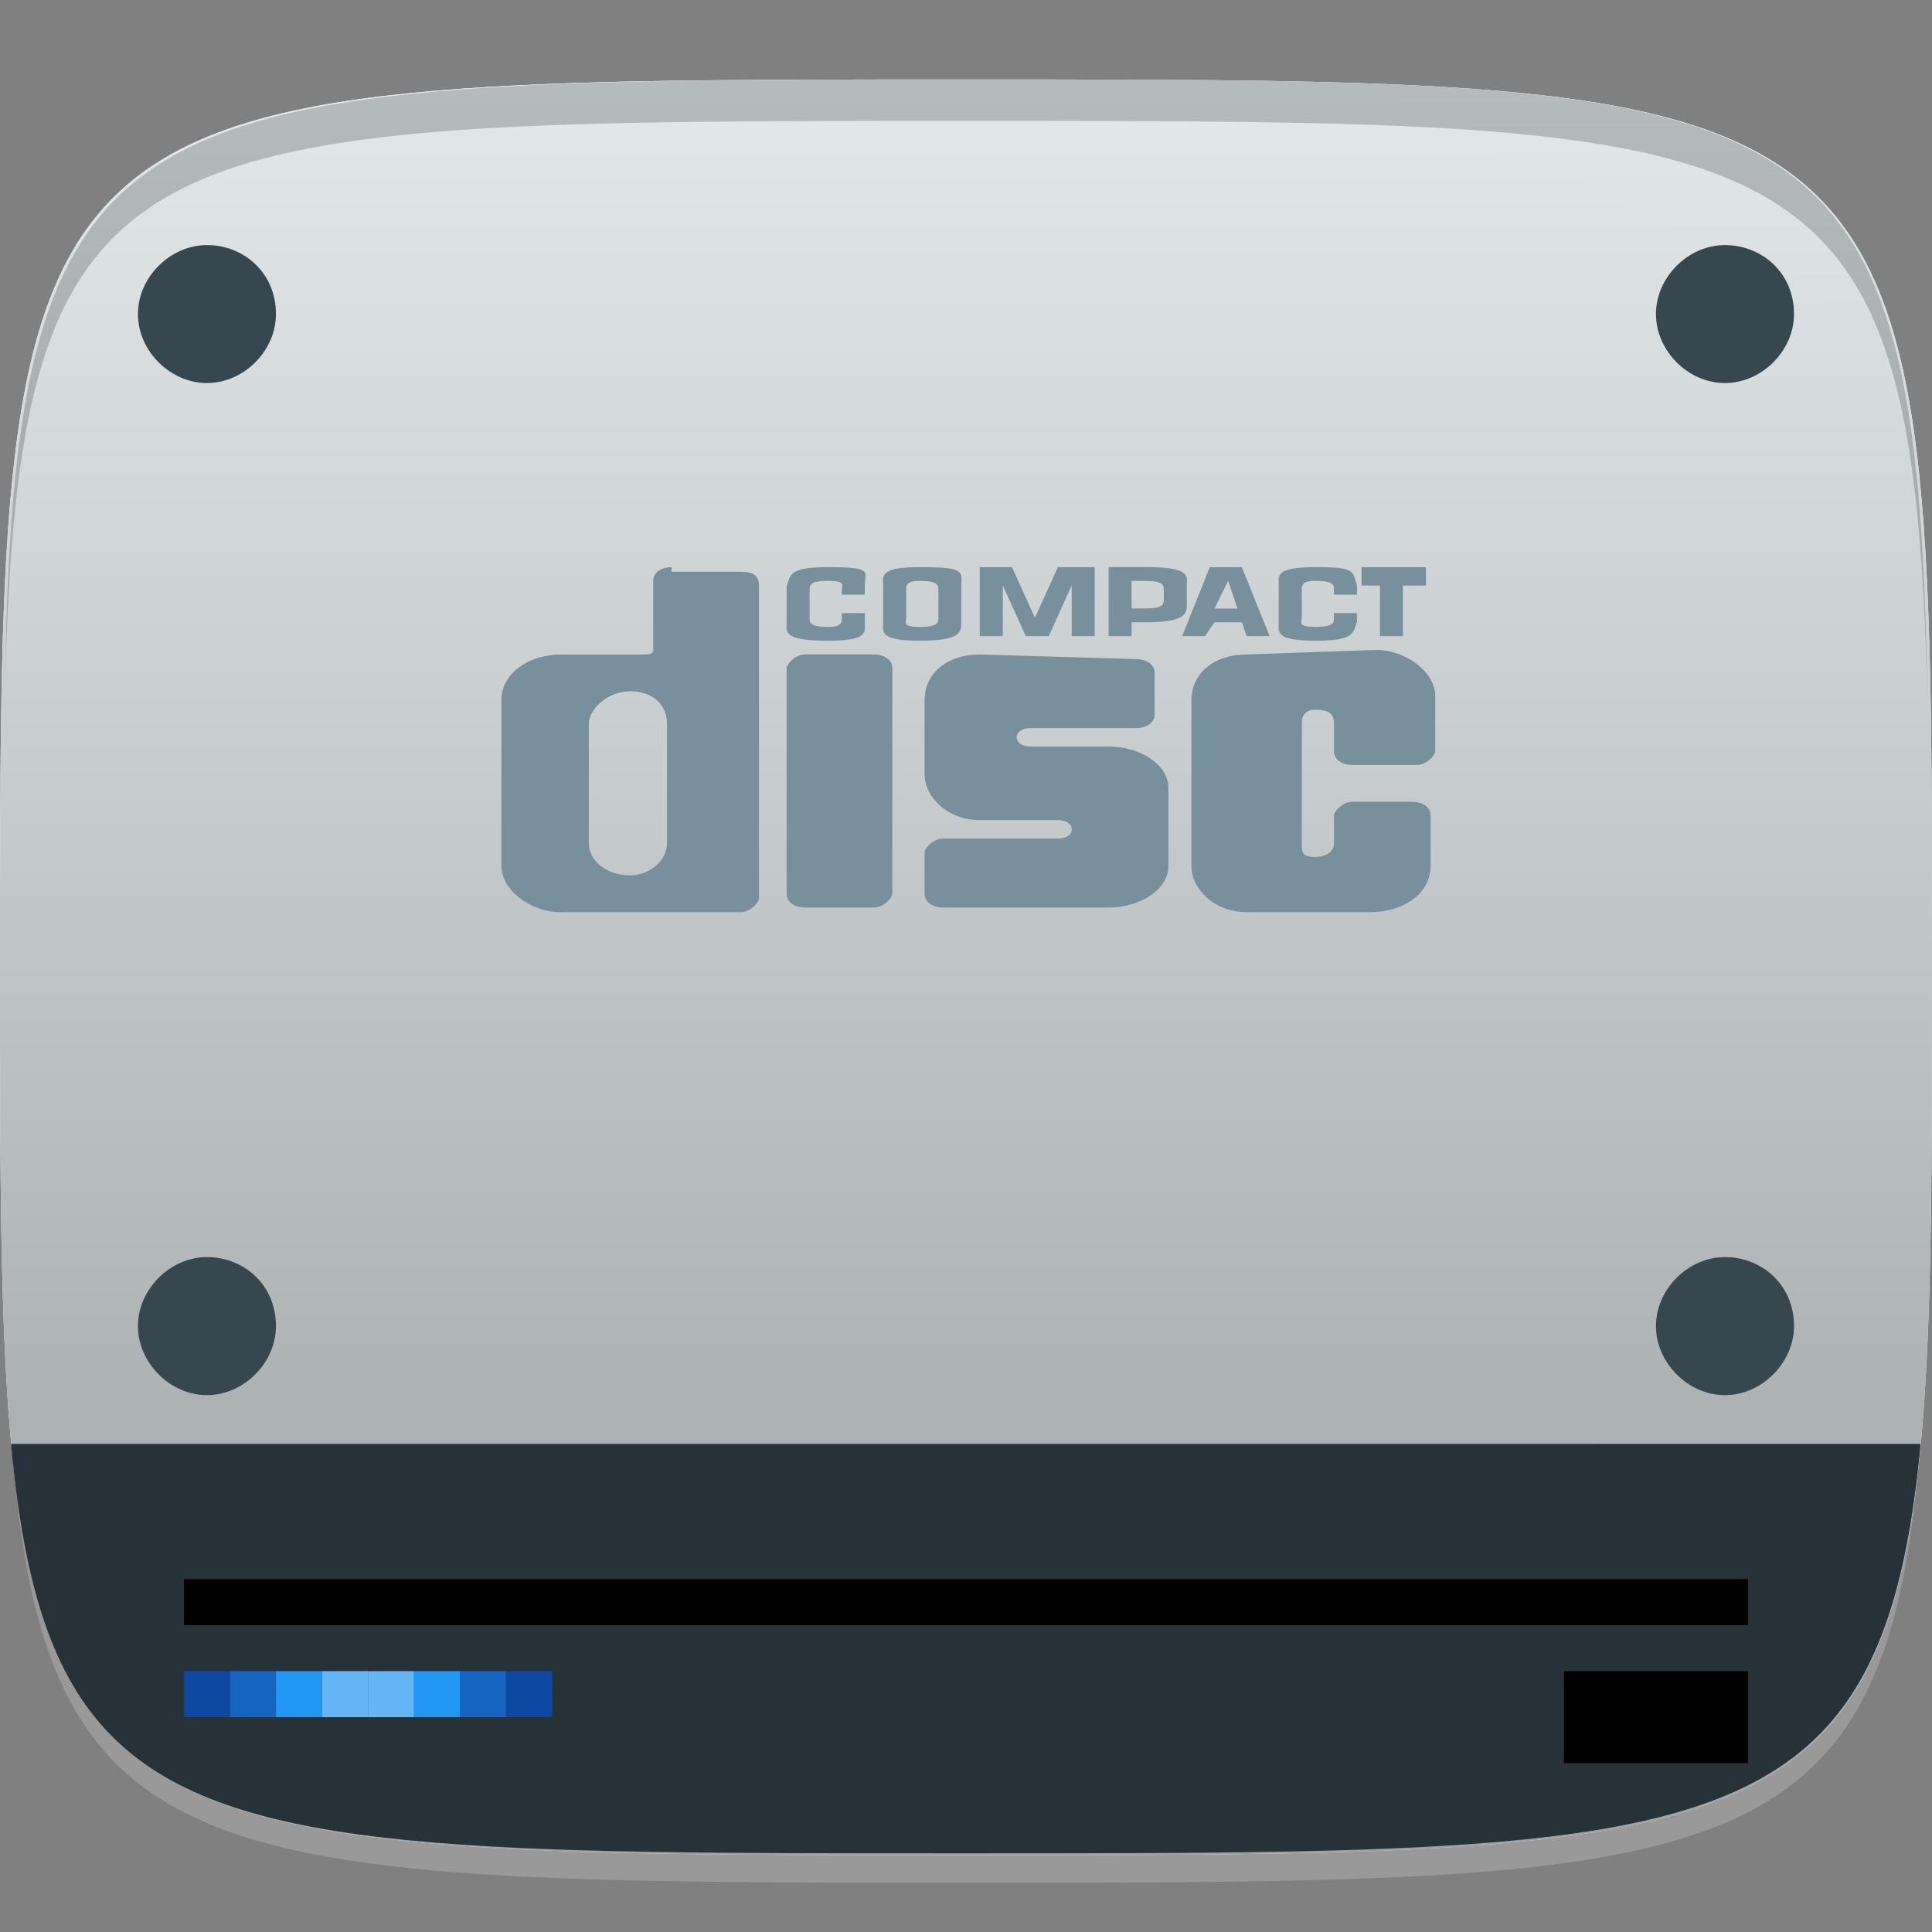 <?xml version="1.0" encoding="utf-8"?>
<!-- Generator: Adobe Illustrator 15.0.0, SVG Export Plug-In . SVG Version: 6.00 Build 0)  -->
<!DOCTYPE svg PUBLIC "-//W3C//DTD SVG 1.1//EN" "http://www.w3.org/Graphics/SVG/1.1/DTD/svg11.dtd">
<svg version="1.1"
	 id="svg2" sodipodi:docname="gnome-dev-disc-cdrom.svg" inkscape:version="0.48.4 r9939" xmlns:cc="http://creativecommons.org/ns#" xmlns:dc="http://purl.org/dc/elements/1.1/" xmlns:rdf="http://www.w3.org/1999/02/22-rdf-syntax-ns#" xmlns:inkscape="http://www.inkscape.org/namespaces/inkscape" xmlns:sodipodi="http://sodipodi.sourceforge.net/DTD/sodipodi-0.dtd" xmlns:svg="http://www.w3.org/2000/svg"
	 xmlns="http://www.w3.org/2000/svg" xmlns:xlink="http://www.w3.org/1999/xlink" x="0px" y="0px" width="48px" height="48px"
	 viewBox="0 0 48 48" enable-background="new 0 0 48 48" xml:space="preserve">
<rect x="0" y="0" width="48" height="48" fill="#808080" stroke="none"/>
<sodipodi:namedview  id="base" inkscape:snap-nodes="false" inkscape:object-nodes="true" inkscape:object-paths="true" inkscape:window-x="65" inkscape:snap-bbox="true" inkscape:window-width="1301" inkscape:window-height="744" inkscape:current-layer="layer1" inkscape:document-units="px" inkscape:pageopacity="0.0" inkscape:pageshadow="2" inkscape:window-y="24" inkscape:snap-global="true" bordercolor="#666666" inkscape:zoom="8" inkscape:cy="17.483454" showgrid="true" inkscape:cx="9.5087659" borderopacity="1.0" pagecolor="#ffffff" inkscape:window-maximized="1">
	<inkscape:grid  type="xygrid" visible="true" enabled="true" id="grid3003" empspacing="6" snapvisiblegridlinesonly="true">
		</inkscape:grid>
</sodipodi:namedview>
<g id="layer1_2_" transform="translate(0,-1004.362)" inkscape:groupmode="layer" inkscape:label="Layer 1">
	<path id="path3788" inkscape:connector-curvature="0" opacity="0.2" fill="#FFFFFF" enable-background="new    " d="M24,1051.138
		c-21.258,0-23.658-0.113-23.887-15.43c0.344,14.4,2.857,14.4,23.887,14.4s23.541,0,23.885-14.4
		C47.656,1051.024,45.258,1051.138,24,1051.138z"/>
	
		<linearGradient id="path3757_1_" gradientUnits="userSpaceOnUse" x1="-237.398" y1="623.103" x2="-237.398" y2="616.008" gradientTransform="matrix(6.201 0 0 6.201 1496.061 -2813.414)">
		<stop  offset="0" style="stop-color:#E6E6E6"/>
		<stop  offset="1" style="stop-color:#F9F9F9"/>
	</linearGradient>
	<path id="path3757" sodipodi:nodetypes="zzzzz" inkscape:connector-curvature="0" fill="url(#path3757_1_)" d="M24,1006.337
		c-24,0-24,0-24,22.058c0,22.057,0,22.057,24,22.057s24,0,24-22.057C48,1006.337,48,1006.337,24,1006.337z"/>
	<g id="g3788" transform="translate(40,0)">
		<path id="path3777" sodipodi:nodetypes="zzzzz" inkscape:connector-curvature="0" fill="#CFD8DC" d="M-16,1006.337
			c-24,0-24,0-24,22.058c0,22.057,0,22.057,24,22.057s24,0,24-22.057C8,1006.337,8,1006.337-16,1006.337z"/>
		
			<linearGradient id="path3787_1_" gradientUnits="userSpaceOnUse" x1="-369.38" y1="629.69" x2="-369.377" y2="633.247" gradientTransform="matrix(12.402 0 0 12.402 4564.93 -6803.231)">
			<stop  offset="0.011" style="stop-color:#FFFFFF"/>
			<stop  offset="1" style="stop-color:#4D4D4D"/>
		</linearGradient>
		
			<path id="path3787" sodipodi:nodetypes="zzzzz" inkscape:connector-curvature="0" opacity="0.4" fill="url(#path3787_1_)" enable-background="new    " d="
			M-16,1006.337c-24,0-24,0-24,22.058c0,22.057,0,22.057,24,22.057s24,0,24-22.057C8,1006.337,8,1006.337-16,1006.337z"/>
	</g>
	<g id="g3813_2_" transform="translate(-47.998,993.362)">
	</g>
	<path id="path3770" opacity="0.2" enable-background="new    " d="M24,1006.337c-21.258,0-23.658,0.114-23.887,15.429
		c0.344-14.4,2.857-14.4,23.887-14.4s23.541,0,23.885,14.4C47.656,1006.337,45.258,1006.337,24,1006.337z"/>
</g>
<g>
	<g>
		<g>
			<defs>
				<path id="SVGID_1_" d="M24,2.045c-24,0-24,0-24,22.058C0,46.16,0,46.045,24,46.045s24,0,24-22.057C48,1.931,48,2.045,24,2.045z"
					/>
			</defs>
			<clipPath id="SVGID_2_">
				<use xlink:href="#SVGID_1_"  overflow="visible"/>
			</clipPath>
			<rect id="rect3089_1_" x="0.114" y="35.875" clip-path="url(#SVGID_2_)" fill="#263238" width="47.771" height="10.285"/>
		</g>
	</g>
</g>
<g id="layer1_1_" transform="translate(0,-1004.362)" inkscape:groupmode="layer" inkscape:label="Layer 1">
	<g id="g3813_1_" transform="translate(-47.998,993.362)">
	</g>
	<path id="path3901_1_" sodipodi:type="arc" sodipodi:cy="9" sodipodi:rx="1" sodipodi:cx="7" sodipodi:ry="1" fill="#37474F" d="
		M6.856,1012.165c0,0.914-0.8,1.714-1.714,1.714c-0.915,0-1.715-0.8-1.715-1.714c0-0.915,0.801-1.714,1.715-1.714
		S6.856,1011.137,6.856,1012.165z"/>
	<path id="path3903_1_" sodipodi:type="arc" sodipodi:cy="9" sodipodi:rx="1" sodipodi:cx="7" sodipodi:ry="1" fill="#37474F" d="
		M44.572,1012.165c0,0.914-0.803,1.714-1.717,1.714s-1.713-0.8-1.713-1.714c0-0.915,0.799-1.714,1.713-1.714
		S44.572,1011.137,44.572,1012.165z"/>
	<path id="path3905_1_" sodipodi:type="arc" sodipodi:cy="9" sodipodi:rx="1" sodipodi:cx="7" sodipodi:ry="1" fill="#37474F" d="
		M6.856,1037.307c0,0.914-0.8,1.717-1.714,1.717c-0.915,0-1.715-0.803-1.715-1.717c0-0.912,0.801-1.713,1.715-1.713
		S6.856,1036.28,6.856,1037.307z"/>
	<path id="path3907_1_" sodipodi:type="arc" sodipodi:cy="9" sodipodi:rx="1" sodipodi:cx="7" sodipodi:ry="1" fill="#37474F" d="
		M44.572,1037.307c0,0.914-0.803,1.717-1.717,1.717s-1.713-0.803-1.713-1.717c0-0.912,0.799-1.713,1.713-1.713
		S44.572,1036.28,44.572,1037.307z"/>
	<g id="g3813-9_1_" transform="translate(-116.805,986.107)">
	</g>
	<g id="g3834_1_" transform="translate(-118.483,996.333)">
	</g>
	<rect id="rect3015_1_" x="4.571" y="1043.595" width="38.856" height="1.143"/>
	<rect id="rect3785_1_" x="4.571" y="1045.88" fill="#0D47A1" width="1.144" height="1.145"/>
	<rect id="rect3787_1_" x="5.715" y="1045.88" fill="#1565C0" width="1.143" height="1.145"/>
	<rect id="rect3789_1_" x="6.856" y="1045.88" fill="#2196F3" width="1.144" height="1.145"/>
	<rect id="rect3791_1_" x="8" y="1045.88" fill="#64B5F6" width="1.143" height="1.145"/>
	<rect id="rect3793_1_" x="12.571" y="1045.88" fill="#0D47A1" width="1.144" height="1.145"/>
	<rect id="rect3795_1_" x="11.428" y="1045.88" fill="#1565C0" width="1.144" height="1.145"/>
	<rect id="rect3797_1_" x="10.285" y="1045.88" fill="#2196F3" width="1.143" height="1.145"/>
	<rect id="rect3799_1_" x="9.143" y="1045.88" fill="#64B5F6" width="1.143" height="1.145"/>
	<rect id="rect3801_1_" x="38.855" y="1045.88" width="4.572" height="2.285"/>
	<path id="path3075_1_" inkscape:connector-curvature="0" fill="#78909C" d="M20.571,1018.452c-1.028,0-0.914,0.229-1.028,0.457
		c0,0.113,0,0.229,0,0.457s0,0.343,0,0.458c0,0.229-0.113,0.457,1.028,0.457c1.029,0,0.915-0.229,0.915-0.457c0,0,0-0.114,0-0.229
		h-0.572v0.114c0,0.115,0,0.229-0.343,0.229c-0.457,0-0.457-0.114-0.457-0.229c0,0,0-0.229,0-0.343c0-0.114,0-0.229,0-0.344
		c0-0.113,0-0.229,0.457-0.229s0.343,0.114,0.343,0.229c0,0,0,0,0,0.115h0.572c0-0.115,0-0.115,0-0.229
		C21.485,1018.565,21.715,1018.452,20.571,1018.452L20.571,1018.452z M22.856,1018.452c-1.028,0-0.914,0.229-0.914,0.457
		c0,0.113,0,0.229,0,0.457s0,0.343,0,0.458c0,0.229-0.114,0.457,0.914,0.457s1.028-0.229,1.028-0.457c0-0.114,0-0.229,0-0.458
		s0-0.344,0-0.457C23.885,1018.565,24,1018.452,22.856,1018.452z M32.686,1018.452c-1.029,0-0.916,0.229-0.916,0.457
		c0,0.113,0,0.229,0,0.457s0,0.343,0,0.458c0,0.229-0.113,0.457,0.916,0.457c1.027,0,0.914-0.229,1.027-0.457c0,0,0-0.114,0-0.229
		h-0.57v0.114c0,0.115,0,0.229-0.457,0.229s-0.344-0.114-0.344-0.229c0,0,0-0.229,0-0.343c0-0.114,0-0.229,0-0.344
		c0-0.113,0-0.229,0.344-0.229c0.457,0,0.457,0.114,0.457,0.229c0,0,0,0,0,0.115h0.57c0-0.115,0-0.115,0-0.229
		C33.6,1018.565,33.715,1018.452,32.686,1018.452L32.686,1018.452z M16.686,1018.452c-0.229,0-0.457,0.113-0.457,0.343v1.714
		c0,0.114-0.114,0.114-0.229,0.114h-2.058c-0.8,0-1.485,0.457-1.485,1.144v4.114c0,0.571,0.686,1.144,1.485,1.144h3.543h0.914
		c0.229,0,0.457-0.229,0.457-0.344v-7.771c0-0.229-0.114-0.343-0.457-0.343h-1.714V1018.452z M24.342,1018.452v1.714h0.572v-1.257
		l0.572,1.257h0.57l0.57-1.257v1.257h0.572v-1.714h-0.914l-0.572,1.257l-0.57-1.257H24.342z M27.543,1018.452v1.714h0.572v-0.343
		h0.342c1.029,0,1.029-0.229,1.029-0.458c0,0,0-0.114,0-0.229s0-0.229,0-0.229c0-0.229,0.113-0.457-1.029-0.457h-0.914V1018.452z
		 M30.057,1018.452l-0.686,1.714h0.57l0.23-0.343h0.686l0.113,0.343h0.572l-0.688-1.714H30.057z M33.828,1018.452v0.457h0.457v1.257
		h0.57v-1.257h0.572v-0.457H33.828z M22.856,1018.794c0.458,0,0.458,0.114,0.458,0.229c0,0,0,0.229,0,0.343s0,0.229,0,0.343
		c0,0.114,0,0.229-0.458,0.229c-0.457,0-0.343-0.113-0.343-0.229c0,0,0-0.229,0-0.343s0-0.229,0-0.343
		C22.514,1018.91,22.514,1018.794,22.856,1018.794L22.856,1018.794L22.856,1018.794z M30.514,1018.794l0.23,0.687h-0.572
		L30.514,1018.794z M28.115,1018.794h0.342c0.457,0,0.457,0.114,0.457,0.229c0,0,0,0,0,0.113c0,0.114,0,0.114,0,0.114
		c0,0.114,0,0.229-0.457,0.229h-0.342V1018.794L28.115,1018.794z M20,1020.622c-0.229,0-0.457,0.229-0.457,0.343v5.6
		c0,0.229,0.229,0.344,0.457,0.344h0.914h0.799c0.229,0,0.457-0.229,0.457-0.344v-5.6c0-0.229-0.229-0.343-0.457-0.343H20
		L20,1020.622z M24.342,1020.622c-0.799,0-1.371,0.457-1.371,1.144v1.828c0,0.571,0.572,1.143,1.371,1.143h1.943
		c0.229,0,0.344,0.115,0.344,0.229c0,0.115-0.115,0.229-0.344,0.229h-2.857c-0.229,0-0.457,0.229-0.457,0.343v1.028
		c0,0.229,0.229,0.343,0.457,0.343h4.115c0.801,0,1.486-0.457,1.486-1.029v-1.942c0-0.572-0.688-1.028-1.486-1.028H25.6
		c-0.229,0-0.342-0.114-0.342-0.229s0.113-0.229,0.342-0.229h1.486h1.143c0.229,0,0.457-0.114,0.457-0.344v-1.027
		c0-0.229-0.229-0.344-0.457-0.344L24.342,1020.622L24.342,1020.622z M30.971,1020.622c-0.799,0-1.371,0.457-1.371,1.144v4.114
		c0,0.571,0.572,1.144,1.371,1.144h3.086c0.801,0,1.486-0.457,1.486-1.144v-1.257c0-0.229-0.23-0.343-0.457-0.343H33.6
		c-0.229,0-0.457,0.229-0.457,0.343v0.686c0,0.229-0.229,0.344-0.457,0.344c-0.342,0-0.342-0.114-0.342-0.344v-2.971
		c0-0.229,0.113-0.343,0.342-0.343c0.344,0,0.457,0.114,0.457,0.343v0.687c0,0.229,0.23,0.343,0.457,0.343H34.4h0.801
		c0.229,0,0.457-0.229,0.457-0.343v-1.372c0-0.571-0.688-1.143-1.486-1.143L30.971,1020.622L30.971,1020.622z M15.657,1021.537
		c0.571,0,0.914,0.343,0.914,0.8v2.743v0.229c0,0.457-0.457,0.801-0.914,0.801c-0.571,0-1.028-0.344-1.028-0.801v-2.971
		C14.629,1021.995,15.086,1021.537,15.657,1021.537L15.657,1021.537z"/>
</g>
</svg>
